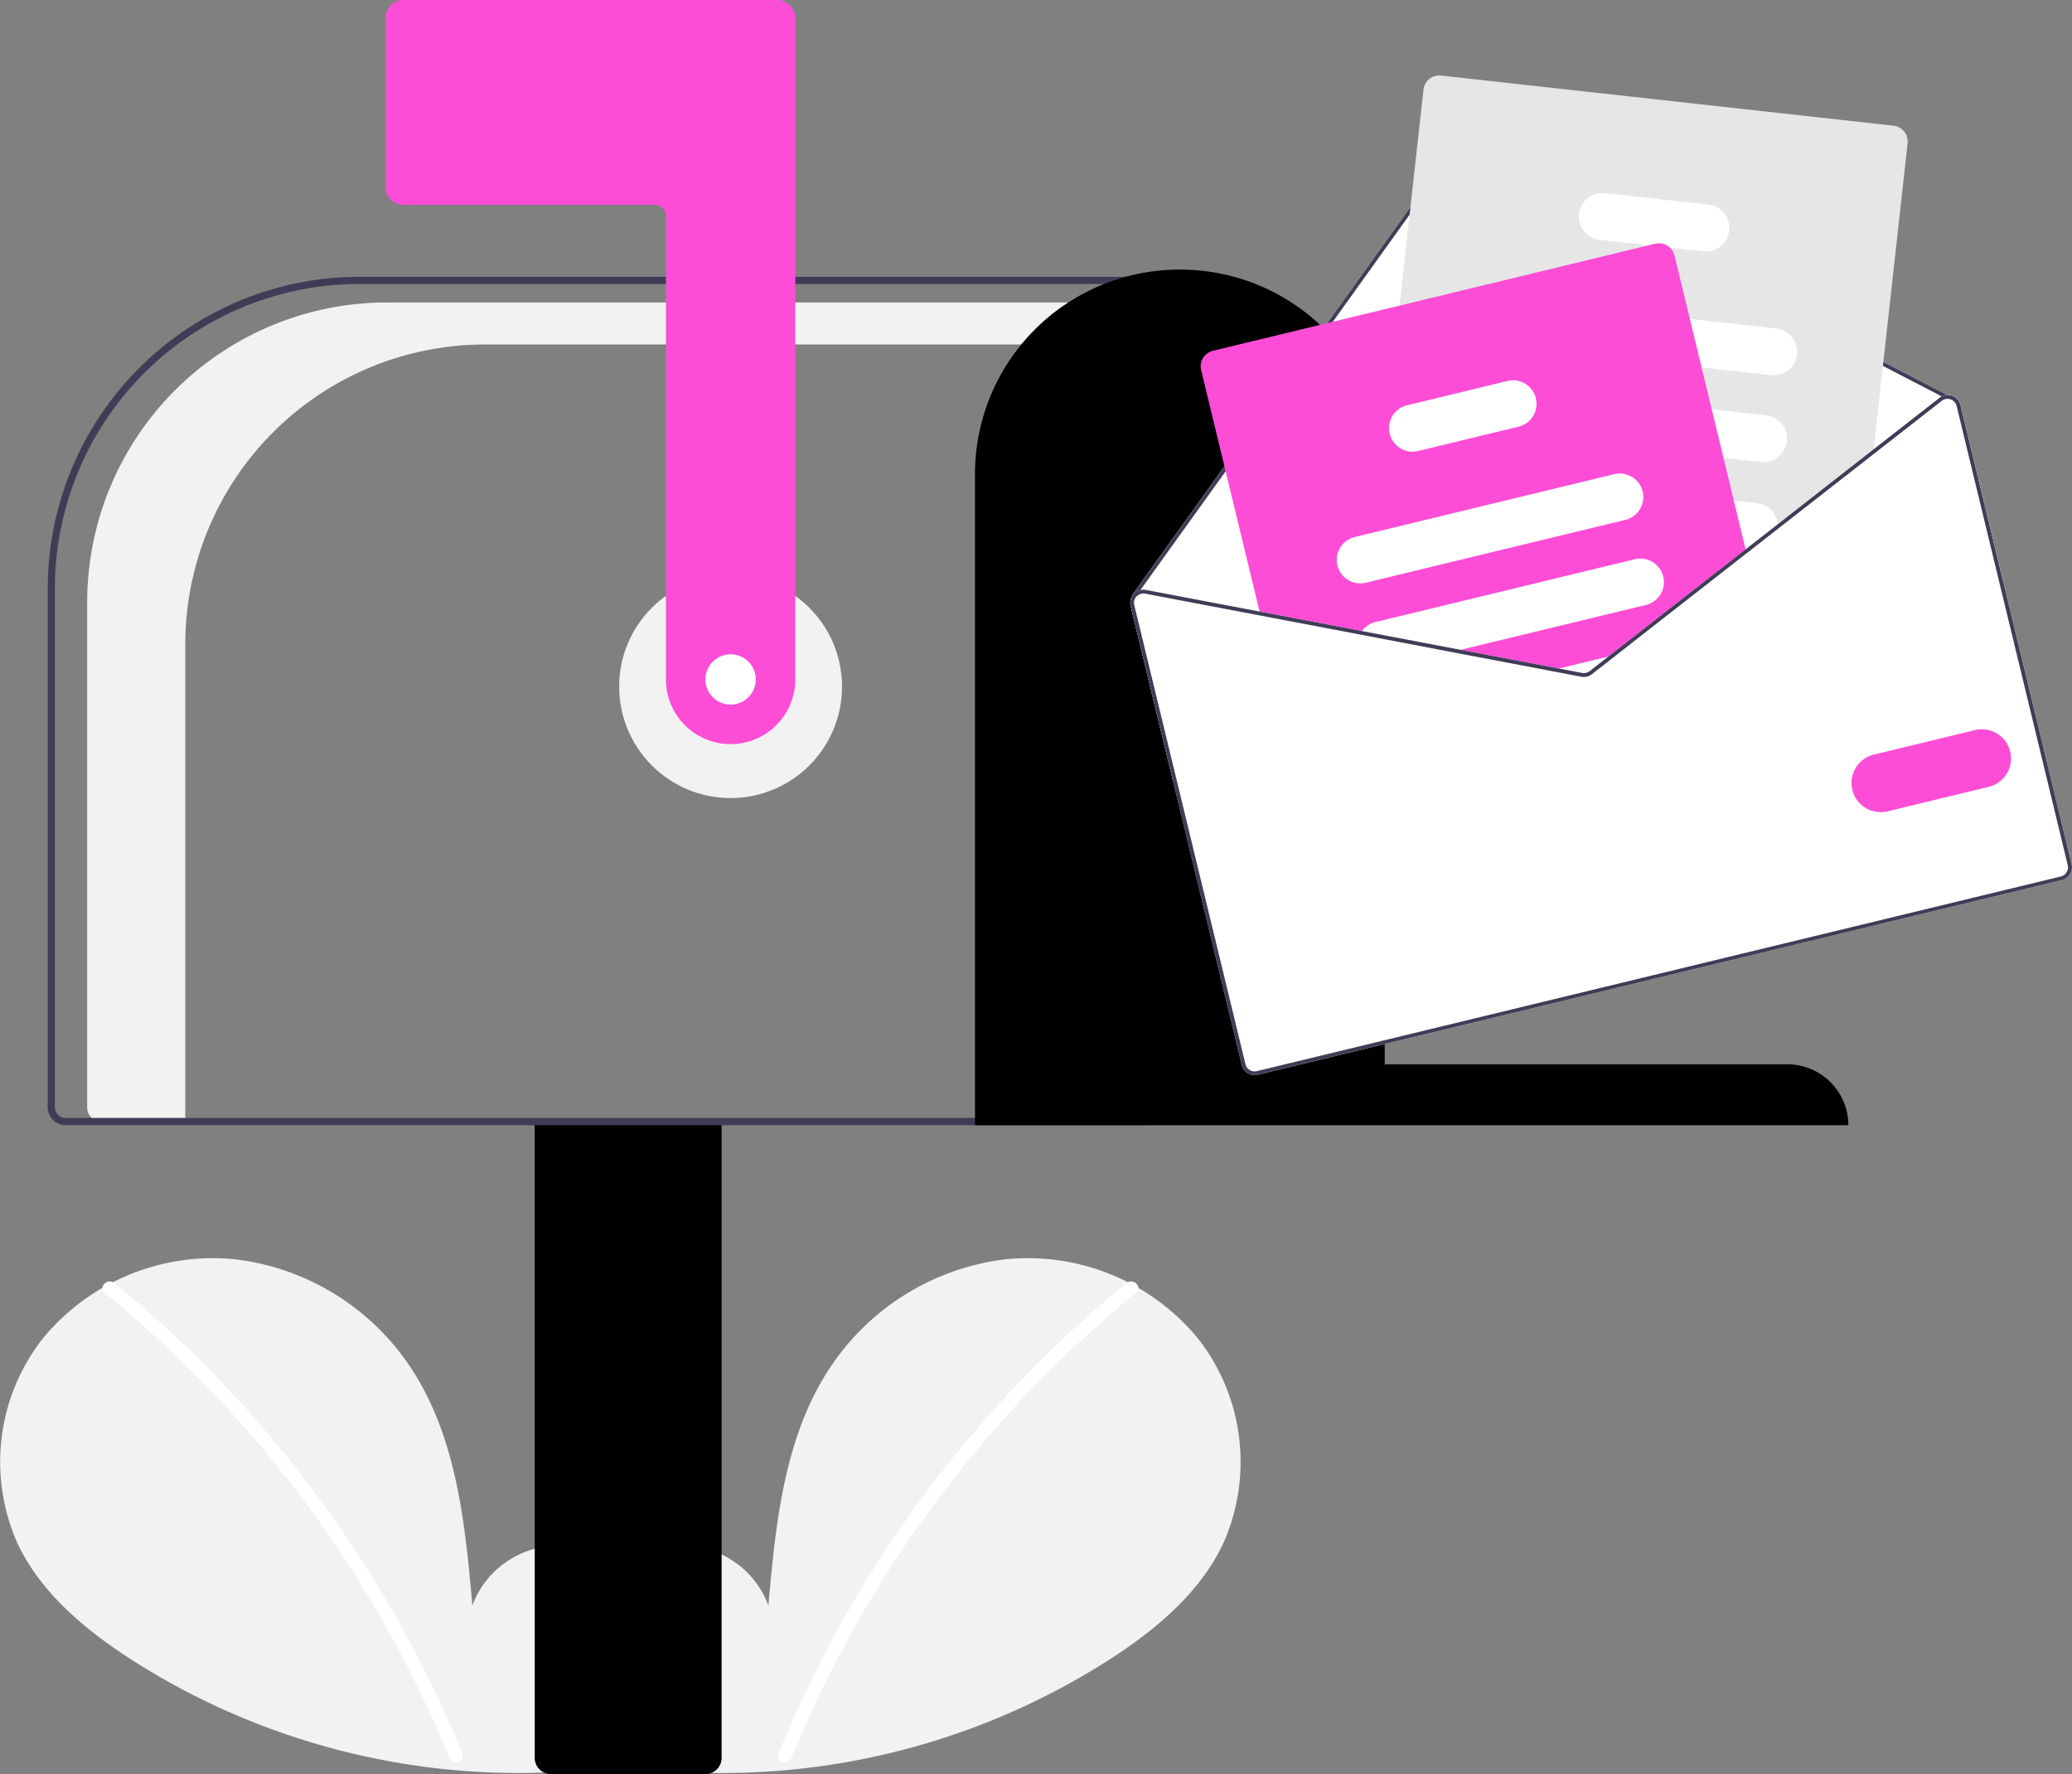 <svg id="Group_8200" data-name="Group 8200" xmlns="http://www.w3.org/2000/svg" width="129.937" height="111.229" viewBox="0 0 129.937 111.229">
  <rect x="0" y="0" width="129.937" height="111.229" fill="#808080" stroke="none"/>
  <path id="Path_8615" data-name="Path 8615" d="M349.936,584.432a8.419,8.419,0,0,0,3.021-7.257,6.806,6.806,0,0,0-5.06-5.778,5.729,5.729,0,0,0-6.523,3.625c-.446-5.027-.96-10.266-3.633-14.547a15.406,15.406,0,0,0-11.155-7.147,13.823,13.823,0,0,0-12.16,4.964,12.545,12.545,0,0,0-1.543,12.916c1.462,3.033,4.155,5.29,6.977,7.126a45.03,45.03,0,0,0,30.8,6.737" transform="translate(-311.75 -474.363)" fill="#f2f2f2"/>
  <path id="Path_8616" data-name="Path 8616" d="M340.967,559.819A74.3,74.3,0,0,1,362.8,589.34c.208.51-.62.732-.826.228a73.537,73.537,0,0,0-21.611-29.142c-.428-.348.182-.951.606-.606Z" transform="translate(-333.8 -479.372)" fill="#fff"/>
  <path id="Path_8617" data-name="Path 8617" d="M477,584.432a8.419,8.419,0,0,1-3.021-7.257,6.806,6.806,0,0,1,5.06-5.778,5.729,5.729,0,0,1,6.523,3.625c.446-5.027.96-10.266,3.633-14.547a15.406,15.406,0,0,1,11.155-7.147,13.823,13.823,0,0,1,12.16,4.964,12.545,12.545,0,0,1,1.543,12.916c-1.462,3.033-4.155,5.29-6.977,7.126a45.03,45.03,0,0,1-30.8,6.737" transform="translate(-437.376 -474.363)" fill="#f2f2f2"/>
  <path id="Path_8618" data-name="Path 8618" d="M550.042,559.819a74.3,74.3,0,0,0-21.832,29.521c-.208.51.62.732.826.228a73.474,73.474,0,0,1,21.611-29.143c.428-.348-.182-.951-.606-.606Z" transform="translate(-479.397 -479.372)" fill="#fff"/>
  <circle id="Ellipse_45" data-name="Ellipse 45" cx="6.987" cy="6.987" r="6.987" transform="translate(38.829 36.062)" fill="#f2f2f2"/>
  <path id="Path_8619" data-name="Path 8619" d="M354.829,287.388h48.139v2.634H360.974a18.8,18.8,0,0,0-18.8,18.8v29.922H336.9a.878.878,0,0,1-.878-.878V306.189a18.8,18.8,0,0,1,18.8-18.8Z" transform="translate(-330.555 -268.424)" fill="#f2f2f2"/>
  <path id="Path_8620" data-name="Path 8620" d="M460.527,554.757V514.75h11.72v40.007a1.015,1.015,0,0,1-1.014,1.014h-9.692A1.015,1.015,0,0,1,460.527,554.757Z" transform="translate(-426.994 -444.541)"/>
  <path id="Path_8621" data-name="Path 8621" d="M325.027,332.315V299.784A19.556,19.556,0,0,1,344.56,280.25h49.661v53.192H326.154A1.128,1.128,0,0,1,325.027,332.315ZM393.771,280.7H344.56a19.1,19.1,0,0,0-19.083,19.083v32.531a.677.677,0,0,0,.676.676h67.617Z" transform="translate(-322.034 -262.895)" fill="#3f3d56"/>
  <path id="Path_8622" data-name="Path 8622" d="M440.664,249.906a4.062,4.062,0,0,1-4.057-4.057V216.773a.677.677,0,0,0-.676-.676H420.154a1.128,1.128,0,0,1-1.127-1.127V204.377a1.128,1.128,0,0,1,1.127-1.127h23.44a1.128,1.128,0,0,1,1.127,1.127v41.472A4.062,4.062,0,0,1,440.664,249.906Z" transform="translate(-394.848 -203.25)" fill="#fd4dd7"/>
  <path id="Path_8623" data-name="Path 8623" d="M595.874,278.25h0a12.82,12.82,0,0,1,12.847,12.793v37.034h25.244a3.824,3.824,0,0,1,3.832,3.816h-54.77V291.043A12.82,12.82,0,0,1,595.874,278.25Z" transform="translate(-521.884 -261.346)"/>
  <path id="Path_8624" data-name="Path 8624" d="M626.269,272.518l2.66,10.989,52.038-12.6-2.66-10.989a.82.82,0,0,0-.531-.585.809.809,0,0,0-.3-.045l-30.08-15.575a.83.83,0,0,0-1.049.252l-14.5,20.216-5.465,7.623a.116.116,0,0,0-.02.094A.821.821,0,0,0,626.269,272.518Z" transform="translate(-555.362 -234.525)" fill="#fff"/>
  <path id="Path_8625" data-name="Path 8625" d="M626.756,271.9a.11.11,0,0,0,.046.071.126.126,0,0,0,.1.019.121.121,0,0,0,.067-.047l.019-.026.285-.4,5.168-7.2,14.493-20.211a.59.59,0,0,1,.749-.179l29.847,15.454.268.139.033.012a.361.361,0,0,1,.061-.006.115.115,0,0,0,.065-.055.118.118,0,0,0-.049-.16l-.037-.02-30.08-15.575a.83.83,0,0,0-1.049.252l-14.5,20.216-5.465,7.623A.116.116,0,0,0,626.756,271.9Z" transform="translate(-555.755 -234.525)" fill="#3f3d56"/>
  <path id="Path_8626" data-name="Path 8626" d="M693.039,258.015l1.158.129,8.6.952,5.7.631.337.037,7.112-5.555.272-.213,1.68-1.312,5.976-4.667.036-.328,2.125-19.184a1,1,0,0,0-.886-1.107l-28.366-3.142a1,1,0,0,0-1.107.886l-1.5,13.532-.831,7.5-.744,6.712-.345,3.117-.1.9A1,1,0,0,0,693.039,258.015Z" transform="translate(-606.409 -219.518)" fill="#e6e6e6"/>
  <path id="Path_8627" data-name="Path 8627" d="M726.182,289.342,738.47,290.7l4.358.483a1.474,1.474,0,0,0,.325-2.93l-5.42-.6-11.224-1.245a1.475,1.475,0,0,0-.325,2.931Z" transform="translate(-631.758 -267.66)" fill="#fff"/>
  <path id="Path_8628" data-name="Path 8628" d="M723.408,313.511c.032.006.063.011.1.014l14.264,1.58,2.381.264a1.475,1.475,0,0,0,.324-2.931l-3.444-.381-11.3-1.252-1.9-.211a1.474,1.474,0,0,0-.421,2.916Z" transform="translate(-629.683 -286.394)" fill="#fff"/>
  <path id="Path_8629" data-name="Path 8629" d="M719.7,337.264a1.474,1.474,0,0,0,1.1.7l5.846.647,10.412,1.154h0l.333.037,1.68-1.312a1.46,1.46,0,0,0,0-.3,1.477,1.477,0,0,0-1.3-1.313l-1.446-.161-5.738-.635-4.128-.458-5.333-.591a1.474,1.474,0,0,0-1.424,2.227Z" transform="translate(-627.586 -305.327)" fill="#fff"/>
  <path id="Path_8630" data-name="Path 8630" d="M752.352,259.868l3.057.339,1.35.15,2.04.226a1.475,1.475,0,1,0,.324-2.931l-6.446-.713a1.474,1.474,0,1,0-.326,2.93Z" transform="translate(-652.029 -244.83)" fill="#fff"/>
  <path id="Path_8631" data-name="Path 8631" d="M645.847,278.849l3.727,15.4,6.221,1.183,5.755,1.1,6.174,1.175,1.973.375a.828.828,0,0,0,.663-.16l1.583-1.236,1-.783,7.112-5.555-4.522-18.679a.993.993,0,0,0-.281-.487,1,1,0,0,0-.93-.252l-27.739,6.715A1,1,0,0,0,645.847,278.849Z" transform="translate(-570.523 -255.65)" fill="#fd4dd7"/>
  <path id="Path_8632" data-name="Path 8632" d="M683.722,340.728a1.475,1.475,0,0,0,1.78,1.086l16.276-3.94a1.476,1.476,0,0,0,1.086-1.78.462.462,0,0,0-.016-.056,1.474,1.474,0,0,0-1.764-1.03l-16.276,3.94A1.475,1.475,0,0,0,683.722,340.728Z" transform="translate(-599.851 -305.279)" fill="#fff"/>
  <path id="Path_8633" data-name="Path 8633" d="M690.082,363.376l5.755,1.1,12.19-2.951a1.474,1.474,0,1,0-.694-2.866l-16.276,3.94a1.463,1.463,0,0,0-.845.566A1.479,1.479,0,0,0,690.082,363.376Z" transform="translate(-604.81 -323.596)" fill="#fff"/>
  <path id="Path_8634" data-name="Path 8634" d="M743.008,386.308l1.973.375a.828.828,0,0,0,.663-.16l1.583-1.236Z" transform="translate(-645.807 -344.258)" fill="#fff"/>
  <path id="Path_8635" data-name="Path 8635" d="M698.272,312.394a1.475,1.475,0,0,0,1.78,1.086l6.3-1.526a1.476,1.476,0,0,0,1.086-1.78,1.457,1.457,0,0,0-.272-.56,1.475,1.475,0,0,0-1.508-.526l-6.3,1.526A1.474,1.474,0,0,0,698.272,312.394Z" transform="translate(-611.122 -285.202)" fill="#fff"/>
  <path id="Path_8636" data-name="Path 8636" d="M646.388,329.237l6.175,1.175,1.972.376a.831.831,0,0,0,.662-.16l1.584-1.236-.556.135-1.173.915a.594.594,0,0,1-.473.115l-1.46-.278-6.175-1.175Zm18.445-6.432.06.248.274-.213Zm-18.445,6.432,6.175,1.175,1.972.376a.831.831,0,0,0,.662-.16l1.584-1.236-.556.135-1.173.915a.594.594,0,0,1-.473.115l-1.46-.278-6.175-1.175Zm0,0,6.175,1.175,1.972.376a.831.831,0,0,0,.662-.16l1.584-1.236-.556.135-1.173.915a.594.594,0,0,1-.473.115l-1.46-.278-6.175-1.175Zm-20.119-2.882,6.968,28.784a.826.826,0,0,0,1,.608l50.433-12.209a.826.826,0,0,0,.608-1l-6.968-28.784a.82.82,0,0,0-.531-.585.811.811,0,0,0-.3-.045.779.779,0,0,0-.341.09.715.715,0,0,0-.137.085l-4.139,3.232-6.011,4.7-2.014,1.573v0h0l-7.385,5.765-1.221.955-1.173.915a.594.594,0,0,1-.473.115l-1.46-.278-6.175-1.175-6.181-1.175-13.537-2.576a.81.81,0,0,0-.349.008.827.827,0,0,0-.4.233.926.926,0,0,0-.111.147.821.821,0,0,0-.094.617Zm20.119,2.882,6.175,1.175,1.972.376a.831.831,0,0,0,.662-.16l1.584-1.236-.556.135-1.173.915a.594.594,0,0,1-.473.115l-1.46-.278-6.175-1.175Zm0,0,6.175,1.175,1.972.376a.831.831,0,0,0,.662-.16l1.584-1.236-.556.135-1.173.915a.594.594,0,0,1-.473.115l-1.46-.278-6.175-1.175Zm0,0,6.175,1.175,1.972.376a.831.831,0,0,0,.662-.16l1.584-1.236-.556.135-1.173.915a.594.594,0,0,1-.473.115l-1.46-.278-6.175-1.175Z" transform="translate(-555.362 -288.362)" fill="#fff"/>
  <path id="Path_8637" data-name="Path 8637" d="M646.388,329.237l6.175,1.175,1.972.376a.831.831,0,0,0,.662-.16l1.584-1.236-.556.135-1.173.915a.594.594,0,0,1-.473.115l-1.46-.278-6.175-1.175Zm18.445-6.432.06.248.274-.213Zm-18.445,6.432,6.175,1.175,1.972.376a.831.831,0,0,0,.662-.16l1.584-1.236-.556.135-1.173.915a.594.594,0,0,1-.473.115l-1.46-.278-6.175-1.175Zm0,0,6.175,1.175,1.972.376a.831.831,0,0,0,.662-.16l1.584-1.236-.556.135-1.173.915a.594.594,0,0,1-.473.115l-1.46-.278-6.175-1.175Zm-19.8-3.481.031.023c.005-.008.014-.016.021-.025a.6.6,0,0,1,.538-.173l13.453,2.559,5.754,1.1,6.175,1.175,1.972.376a.831.831,0,0,0,.662-.16l1.584-1.236-.556.135-1.173.915a.594.594,0,0,1-.473.115l-1.46-.278-6.175-1.175-6.181-1.176-13.537-2.576a.809.809,0,0,0-.349.008Zm-.324.6,6.968,28.784a.826.826,0,0,0,1,.608l50.433-12.209a.826.826,0,0,0,.608-1l-6.968-28.784a.82.82,0,0,0-.531-.585.81.81,0,0,0-.3-.045.779.779,0,0,0-.341.09.716.716,0,0,0-.137.085l-4.139,3.232-6.011,4.7-2.014,1.573v0h0l-7.385,5.765-1.221.955-1.173.915a.594.594,0,0,1-.473.115l-1.46-.278-6.175-1.175-6.181-1.176-13.537-2.576a.809.809,0,0,0-.349.008.827.827,0,0,0-.4.233.927.927,0,0,0-.111.147.821.821,0,0,0-.094.617Zm.23-.056a.585.585,0,0,1,.1-.494.076.076,0,0,1,.02-.026c.005-.008.014-.016.021-.025a.6.6,0,0,1,.538-.173l13.453,2.559,5.754,1.1,6.175,1.175,1.972.376a.831.831,0,0,0,.662-.16l1.584-1.236,1-.783,7.11-5.555.274-.213,1.678-1.311,5.977-4.668,4.321-3.374a.587.587,0,0,1,.222-.107.449.449,0,0,1,.069-.011.362.362,0,0,1,.061-.006.6.6,0,0,1,.2.033.592.592,0,0,1,.38.418l6.968,28.784a.59.59,0,0,1-.435.713L634.179,355.52a.59.59,0,0,1-.712-.436Zm19.889,2.938,6.175,1.175,1.972.376a.831.831,0,0,0,.662-.16l1.584-1.236-.556.135-1.173.915a.594.594,0,0,1-.473.115l-1.46-.278-6.175-1.175Zm0,0,6.175,1.175,1.972.376a.831.831,0,0,0,.662-.16l1.584-1.236-.556.135-1.173.915a.594.594,0,0,1-.473.115l-1.46-.278-6.175-1.175Zm0,0,6.175,1.175,1.972.376a.831.831,0,0,0,.662-.16l1.584-1.236-.556.135-1.173.915a.594.594,0,0,1-.473.115l-1.46-.278-6.175-1.175Z" transform="translate(-555.362 -288.362)" fill="#3f3d56"/>
  <path id="Path_8638" data-name="Path 8638" d="M826.953,409.9a1.832,1.832,0,0,1,1.348-2.209l6.365-1.541a1.83,1.83,0,0,1,.861,3.557l-6.365,1.541A1.832,1.832,0,0,1,826.953,409.9Z" transform="translate(-710.792 -360.379)" fill="#fd4dd7"/>
  <circle id="Ellipse_46" data-name="Ellipse 46" cx="1.578" cy="1.578" r="1.578" transform="translate(44.239 41.021)" fill="#fff"/>
</svg>
